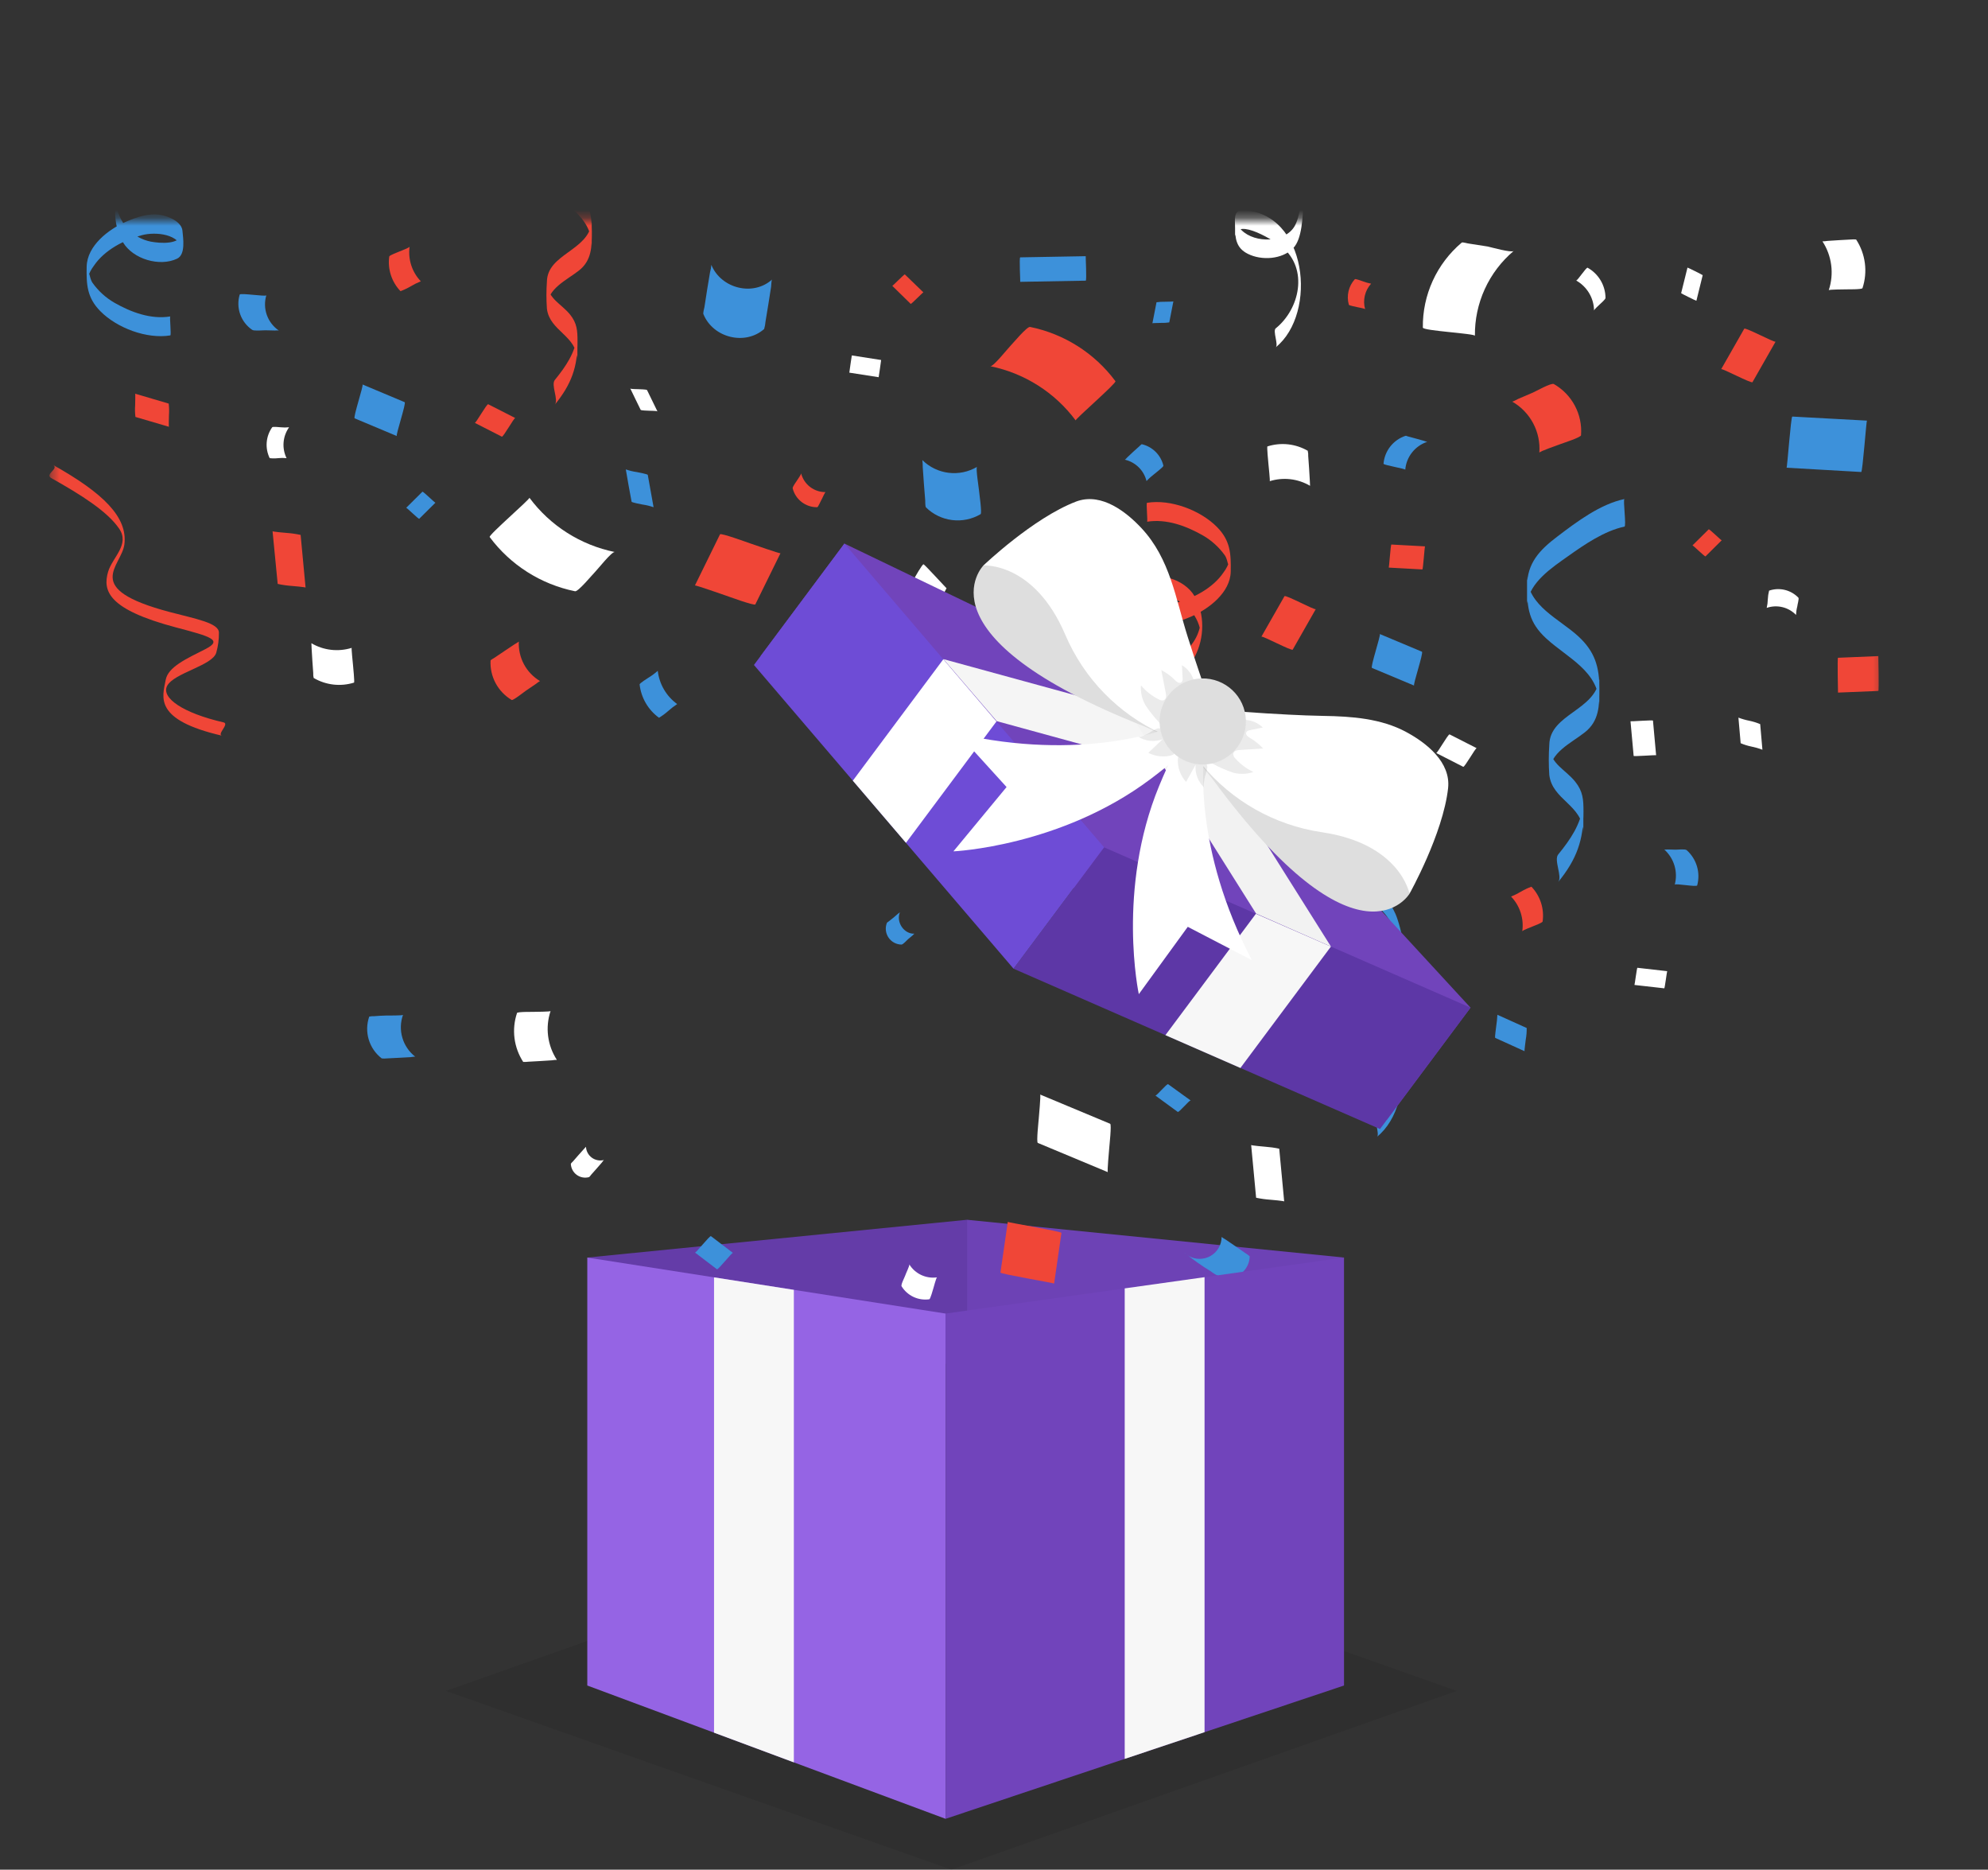 <svg width="251" height="236" viewBox="0 0 251 236" fill="none" xmlns="http://www.w3.org/2000/svg">
<rect x="0" y="0" width="251" height="236" fill="#333333" stroke="none"/>
<g clip-path="url(#clip0_12_826)">
<mask id="mask0_12_826" style="mask-type:luminance" maskUnits="userSpaceOnUse" x="6" y="27" width="232" height="232">
<path d="M237.703 27.752H6.375V258.37H237.703V27.752Z" fill="white"/>
</mask>
<g mask="url(#mask0_12_826)">
<path d="M61.936 83.377C61.885 84.371 62.107 85.359 62.577 86.236C63.047 87.112 63.749 87.845 64.605 88.354C64.772 88.451 66.215 87.307 66.405 87.178C66.826 86.897 67.247 86.615 67.663 86.325C67.826 86.192 67.997 86.072 68.177 85.965C67.321 85.453 66.621 84.72 66.151 83.843C65.681 82.965 65.458 81.977 65.507 80.984C65.337 81.106 65.159 81.218 64.975 81.32C64.554 81.597 64.129 81.878 63.708 82.164C63.287 82.45 62.866 82.727 62.449 83.013C62.371 83.068 61.941 83.299 61.936 83.377Z" fill="#F04637"/>
<path d="M88.816 39.661C90.037 42.655 94.09 43.642 96.478 41.529C96.57 41.23 96.627 40.92 96.649 40.607C96.772 39.875 96.893 39.142 97.01 38.407C97.13 37.674 97.246 36.94 97.357 36.202C97.38 36.045 97.385 35.372 97.482 35.28C95.094 37.438 91.041 36.428 89.815 33.435C89.791 33.747 89.736 34.056 89.649 34.357C89.524 35.091 89.404 35.824 89.283 36.557C89.163 37.291 89.052 38.024 88.941 38.762C88.909 38.97 88.737 39.486 88.816 39.684V39.661Z" fill="#3D91DA"/>
<path d="M46.626 128.302C46.295 129.236 46.269 130.251 46.551 131.202C46.832 132.153 47.408 132.991 48.195 133.597C48.402 133.623 48.612 133.623 48.819 133.597L50.323 133.523L51.827 133.44C51.938 133.44 52.373 133.338 52.447 133.394C51.659 132.788 51.084 131.95 50.803 130.999C50.522 130.048 50.55 129.033 50.883 128.099C50.846 128.205 48.944 128.177 48.755 128.186C48.25 128.186 47.751 128.237 47.251 128.269C47.042 128.262 46.832 128.277 46.626 128.315V128.302Z" fill="#3D91DA"/>
<path d="M115.405 73.059C114.841 74.133 114.273 75.209 113.702 76.288C113.702 76.247 115.585 76.856 115.747 76.902C115.909 76.948 117.751 77.58 117.806 77.474C118.371 76.397 118.938 75.321 119.509 74.245C119.509 74.286 116.765 71.275 116.608 71.228C116.451 71.182 115.46 72.953 115.405 73.073V73.059Z" fill="white"/>
<path d="M38.581 74.171L37.956 67.52C37.374 67.394 36.783 67.31 36.189 67.267C36.05 67.267 34.417 67.11 34.412 67.054L35.06 73.705C35.644 73.832 36.236 73.916 36.832 73.959C36.966 73.959 38.599 74.116 38.604 74.171H38.581Z" fill="#F04637"/>
<path d="M65.276 127.873C64.933 128.893 64.825 129.978 64.96 131.045C65.096 132.113 65.471 133.136 66.058 134.04C66.267 134.05 66.475 134.042 66.683 134.016L68.186 133.933C68.686 133.901 69.19 133.873 69.69 133.837C69.895 133.802 70.102 133.784 70.31 133.781C69.72 132.879 69.343 131.856 69.205 130.789C69.067 129.721 69.173 128.636 69.514 127.615C69.482 127.716 67.576 127.711 67.391 127.721C67.206 127.73 65.323 127.693 65.262 127.873H65.276Z" fill="white"/>
<path d="M39.608 85.578C40.368 86.024 41.214 86.307 42.09 86.408C42.967 86.509 43.855 86.425 44.697 86.163C44.79 86.136 44.586 84.152 44.572 83.968C44.558 83.783 44.346 81.795 44.406 81.777C43.563 82.04 42.675 82.123 41.799 82.022C40.922 81.922 40.076 81.638 39.316 81.191C39.316 81.191 39.349 81.92 39.344 81.837C39.372 82.353 39.404 82.87 39.437 83.387C39.469 83.903 39.506 84.42 39.548 84.936C39.536 85.152 39.555 85.367 39.603 85.578H39.608Z" fill="white"/>
<path d="M17.095 52.627L21.333 53.872C21.287 53.872 21.333 52.525 21.333 52.405C21.368 51.918 21.357 51.429 21.301 50.943L17.063 49.693C17.105 49.693 17.063 51.04 17.063 51.16C17.027 51.649 17.04 52.14 17.1 52.627H17.095Z" fill="#F04637"/>
<path d="M79.013 59.25C79.253 60.606 79.475 61.967 79.743 63.323C79.743 63.434 80.979 63.65 81.131 63.687C81.604 63.754 82.069 63.866 82.519 64.024L81.788 59.951C81.788 59.841 80.553 59.624 80.4 59.587C79.928 59.522 79.463 59.409 79.013 59.25Z" fill="#3D91DA"/>
<path d="M49.148 32.365C49.036 33.155 49.106 33.96 49.351 34.72C49.596 35.48 50.011 36.174 50.564 36.751C51.011 36.587 51.443 36.383 51.854 36.142C52.263 35.898 52.69 35.685 53.131 35.506C52.581 34.931 52.168 34.239 51.923 33.483C51.678 32.727 51.607 31.925 51.716 31.138C51.716 31.258 50.568 31.678 50.425 31.747C50.281 31.816 49.171 32.208 49.148 32.383V32.365Z" fill="#F04637"/>
<path d="M30.262 37.19C30.02 38.001 30.042 38.867 30.324 39.665C30.607 40.463 31.136 41.152 31.835 41.631C32.067 41.806 33.223 41.682 33.515 41.691C33.913 41.691 34.306 41.714 34.704 41.719C34.868 41.7 35.034 41.7 35.199 41.719C34.499 41.239 33.97 40.549 33.687 39.751C33.405 38.952 33.383 38.084 33.626 37.273C33.561 37.471 30.336 36.945 30.262 37.185V37.19Z" fill="#3D91DA"/>
<path d="M59.946 53.374L63.361 55.118C63.532 55.205 64.92 52.701 65.054 52.765L61.64 51.026C61.468 50.939 60.076 53.443 59.946 53.374Z" fill="#F04637"/>
<path d="M111.963 116.526C111.851 116.827 111.813 117.15 111.852 117.468C111.892 117.786 112.007 118.09 112.188 118.354C112.369 118.619 112.611 118.836 112.894 118.989C113.177 119.141 113.492 119.223 113.813 119.229C114.021 119.229 114.484 118.69 114.646 118.551L115.234 118.062C115.28 118.021 115.419 117.855 115.47 117.855C114.146 117.924 113.11 116.411 113.619 115.147C113.544 115.22 113.462 115.285 113.374 115.341L112.786 115.848L112.199 116.31C112.138 116.36 111.99 116.443 111.963 116.517V116.526Z" fill="#3D91DA"/>
<path d="M112.671 36.092L114.984 38.361C115.044 38.416 116.548 36.871 116.585 36.903L114.244 34.639C114.183 34.579 112.68 36.128 112.647 36.092H112.671Z" fill="#F04637"/>
<path d="M116.904 64.038C117.796 64.923 118.958 65.488 120.208 65.644C121.457 65.8 122.723 65.539 123.807 64.9C124.006 64.78 123.631 62.216 123.608 61.916C123.585 61.616 123.173 59.038 123.358 58.932C122.274 59.571 121.009 59.833 119.76 59.678C118.51 59.523 117.348 58.959 116.455 58.074C116.491 58.363 116.506 58.654 116.501 58.946C116.543 59.651 116.598 60.357 116.649 61.058C116.7 61.759 116.756 62.465 116.816 63.166C116.816 63.332 116.816 63.936 116.904 64.038Z" fill="#3D91DA"/>
<path d="M72.073 146.917C72.085 147.187 72.158 147.451 72.286 147.69C72.414 147.928 72.594 148.135 72.813 148.295C73.031 148.455 73.283 148.565 73.55 148.615C73.817 148.666 74.091 148.656 74.353 148.587C74.423 148.587 74.622 148.296 74.64 148.278L75.32 147.512L75.991 146.742C76.051 146.677 76.19 146.442 76.264 146.419C76.002 146.488 75.727 146.498 75.461 146.447C75.194 146.397 74.942 146.288 74.724 146.128C74.505 145.967 74.325 145.761 74.197 145.522C74.069 145.284 73.996 145.02 73.983 144.749C73.894 144.859 73.798 144.964 73.697 145.063C73.465 145.312 73.234 145.57 73.016 145.824L72.346 146.594C72.295 146.65 72.068 146.848 72.073 146.917Z" fill="white"/>
<path d="M100.082 61.644C100.254 62.331 100.654 62.939 101.217 63.371C101.779 63.803 102.472 64.033 103.181 64.024C103.293 64.024 103.644 63.185 103.723 63.074C103.801 62.963 104.139 62.119 104.246 62.115C103.536 62.126 102.843 61.898 102.28 61.466C101.717 61.035 101.317 60.426 101.146 59.739C101.178 59.878 100.683 60.546 100.604 60.685C100.526 60.823 100.035 61.455 100.082 61.644Z" fill="#F04637"/>
<path d="M90.907 67.446L87.738 73.904C87.78 73.821 91.245 75.043 91.541 75.14C91.837 75.237 95.242 76.496 95.367 76.288L98.541 69.831C98.499 69.914 95.034 68.692 94.733 68.595C94.433 68.498 91.009 67.239 90.907 67.446Z" fill="#F04637"/>
<path d="M80.757 86.403C80.851 87.233 81.118 88.035 81.539 88.757C81.96 89.48 82.527 90.107 83.204 90.6C83.614 90.351 84.001 90.065 84.361 89.747C84.718 89.428 85.099 89.135 85.499 88.871C84.821 88.378 84.253 87.751 83.831 87.029C83.409 86.306 83.142 85.504 83.047 84.674C82.69 84.993 82.304 85.278 81.895 85.527C81.76 85.624 80.733 86.242 80.757 86.403Z" fill="#3D91DA"/>
<path d="M51.091 50.764L45.771 48.531C45.937 48.6 44.554 52.71 44.781 52.807L50.101 55.039C49.934 54.965 51.318 50.856 51.091 50.764Z" fill="#3D91DA"/>
<path d="M34.366 53.932C33.968 54.494 33.73 55.153 33.674 55.838C33.619 56.524 33.749 57.211 34.051 57.83C34.405 57.871 34.762 57.871 35.116 57.83C35.469 57.791 35.826 57.791 36.18 57.83C35.878 57.211 35.749 56.523 35.805 55.837C35.861 55.152 36.101 54.494 36.499 53.932C36.144 53.971 35.785 53.971 35.43 53.932C35.287 53.932 34.454 53.822 34.366 53.932Z" fill="white"/>
<path d="M53.335 62.064L51.285 64.098C51.336 64.047 52.858 65.564 52.932 65.481L54.977 63.452C54.931 63.503 53.404 61.985 53.335 62.068V62.064Z" fill="#3D91DA"/>
<path d="M61.825 67.788C64.449 71.316 68.288 73.754 72.605 74.632C72.993 74.715 74.826 72.492 75.14 72.183C75.455 71.874 77.245 69.6 77.624 69.679C73.306 68.8 69.467 66.361 66.845 62.829C66.956 62.977 61.649 67.557 61.825 67.788Z" fill="white"/>
<path d="M107.234 47.037L110.936 47.613C110.936 47.613 111.269 45.445 111.25 45.441L107.549 44.864C107.549 44.864 107.216 47.037 107.234 47.037Z" fill="white"/>
<path d="M79.577 49.034C80.012 49.956 80.451 50.828 80.886 51.727C80.937 51.829 81.812 51.829 81.946 51.843C82.08 51.857 82.959 51.843 83.01 51.935C82.572 51.04 82.134 50.142 81.696 49.242C81.645 49.14 80.771 49.14 80.636 49.126C80.502 49.112 79.623 49.126 79.577 49.034Z" fill="white"/>
<path d="M21.981 20.096C15.869 18.343 12.825 26.037 15.531 30.589C16.794 32.711 20.158 33.703 22.36 32.651C23.461 32.13 23.124 30.059 23.031 29.081C22.883 27.942 21.227 27.291 20.301 27.134C18.83 26.853 17.229 27.416 15.906 27.988C13.69 28.947 11.002 31.018 10.942 33.652C10.9 35.898 10.974 37.563 12.668 39.279C14.763 41.401 18.529 42.821 21.5 42.337C21.648 42.314 21.393 39.966 21.5 39.943C19.057 40.344 16.554 39.413 14.463 38.223C13.367 37.593 12.42 36.736 11.687 35.709C11.224 35.04 11.326 33.836 11.071 35.109C11.225 34.55 11.486 34.025 11.839 33.564C13.177 31.562 15.67 30.276 17.933 29.68C19.589 29.242 22.8 29.473 23.059 31.715V29.321C22.818 30.967 20.181 30.704 19.048 30.502C17.891 30.273 16.841 29.676 16.055 28.799C15.27 27.923 14.792 26.816 14.694 25.645C14.694 26.392 14.694 27.134 14.694 27.877C14.7 26.998 14.91 26.133 15.309 25.35C15.708 24.567 16.285 23.887 16.993 23.364C17.702 22.841 18.523 22.49 19.391 22.338C20.259 22.187 21.15 22.238 21.995 22.49C21.8 22.43 22.226 20.184 21.995 20.096H21.981Z" fill="#3D91DA"/>
<path d="M153.643 4.382C155.924 2.601 158.867 1.25 161.411 3.307C163.956 5.364 163.193 8.261 161.842 10.728C160.639 12.933 159.237 16.406 156.456 16.927C155.226 17.163 153.963 16.083 153.44 15.082C153.264 14.446 153.222 14.57 153.315 15.465C153.388 15.197 153.492 14.939 153.625 14.695C153.896 14.197 154.287 13.774 154.763 13.463C156.896 11.895 160.236 13.699 161.744 15.308C163.595 17.273 164.252 20.207 164.52 22.794C164.562 24.13 164.406 25.465 164.058 26.756C163.757 28.14 163.447 29.062 162.138 29.75C160.005 30.852 156.276 30.063 155.938 27.402V29.8C156.156 27.365 161.101 30.538 161.888 31.184C165.233 33.988 164.076 39.025 161.069 41.447C160.666 41.769 161.448 43.536 161.069 43.84C166.408 39.546 165.043 26.724 156.859 26.54C155.707 26.512 155.934 27.822 155.934 28.592C155.934 30.073 156.058 31.295 157.544 32.037C159.292 32.918 161.893 32.748 163.28 31.323C164.414 30.155 164.46 27.333 164.571 25.788C164.798 22.642 164.659 19.33 163.646 16.323C162.526 12.942 158.131 8.57 154.393 11.323C152.542 12.679 152.667 17.006 154.18 18.495C157.918 22.185 161.911 13.422 162.795 10.904C163.549 8.736 163.503 5.572 162.896 3.362C161.592 -1.425 156.641 -0.387 153.616 1.979C153.218 2.292 153.995 4.077 153.616 4.373L153.643 4.382Z" fill="white"/>
<path d="M237.153 82.815L232.063 83.027C231.966 83.027 232.063 87.422 232.063 87.422L237.153 87.215C237.25 87.215 237.153 82.819 237.153 82.815Z" fill="#F04637"/>
<path d="M132.218 116.047L133.92 112.818C133.92 112.859 132.037 112.251 131.875 112.205C131.713 112.158 129.877 111.527 129.821 111.633C129.251 112.706 128.683 113.782 128.119 114.861C128.119 114.82 130.858 117.832 131.019 117.878C131.181 117.924 132.162 116.153 132.218 116.033V116.047Z" fill="white"/>
<path d="M157.969 144.532L158.594 151.183C159.178 151.308 159.77 151.391 160.366 151.433C160.5 151.433 162.133 151.594 162.138 151.649L161.513 144.994C160.929 144.871 160.337 144.788 159.741 144.745C159.607 144.745 157.974 144.583 157.969 144.532Z" fill="white"/>
<path d="M235.145 36.396C235.486 35.375 235.592 34.29 235.454 33.222C235.316 32.154 234.938 31.131 234.349 30.229C234.141 30.211 233.932 30.211 233.724 30.229C233.225 30.251 232.725 30.279 232.225 30.312C231.721 30.345 231.221 30.372 230.722 30.409C230.515 30.444 230.306 30.462 230.097 30.465C230.687 31.366 231.064 32.389 231.202 33.457C231.34 34.525 231.234 35.61 230.893 36.631C230.925 36.53 232.831 36.534 233.021 36.525C233.211 36.516 235.085 36.553 235.145 36.373V36.396Z" fill="white"/>
<path d="M165.136 56.912C164.371 56.466 163.521 56.185 162.64 56.088C161.759 55.991 160.868 56.08 160.024 56.349C159.931 56.377 160.135 58.365 160.148 58.545C160.162 58.724 160.375 60.717 160.315 60.735C161.157 60.473 162.045 60.389 162.922 60.49C163.799 60.591 164.644 60.874 165.404 61.321C165.404 61.321 165.372 60.592 165.376 60.68C165.349 60.163 165.316 59.647 165.284 59.13C165.252 58.614 165.215 58.093 165.173 57.576C165.185 57.361 165.166 57.145 165.117 56.935L165.136 56.912Z" fill="white"/>
<path d="M135.045 78.765L132.31 75.721C132.232 75.629 129.048 78.544 129.016 78.488C129.941 79.503 130.851 80.521 131.746 81.542C131.829 81.629 134.984 78.719 135.045 78.774V78.765Z" fill="#3D91DA"/>
<path d="M221.265 48.236L224.18 43.126C224.087 43.287 220.349 41.281 220.224 41.493L217.31 46.603C217.402 46.442 221.14 48.448 221.265 48.236Z" fill="#F04637"/>
<path d="M222.519 94.632C222.426 93.557 222.329 92.482 222.237 91.403C221.798 91.219 221.342 91.077 220.876 90.979C220.403 90.886 219.939 90.754 219.489 90.582C219.581 91.657 219.678 92.731 219.771 93.811C220.208 93.998 220.664 94.141 221.131 94.235C221.604 94.329 222.068 94.462 222.519 94.632Z" fill="white"/>
<path d="M158.862 126.77C158.617 125.414 158.376 124.054 158.131 122.698C158.131 122.587 156.891 122.37 156.743 122.333C156.27 122.268 155.805 122.155 155.355 121.997C155.6 123.353 155.846 124.713 156.086 126.069C156.086 126.18 157.326 126.397 157.474 126.434C157.947 126.499 158.412 126.612 158.862 126.77Z" fill="#3D91DA"/>
<path d="M199.617 54.933C199.716 53.643 199.446 52.352 198.838 51.209C198.231 50.066 197.311 49.118 196.184 48.476C195.861 48.291 193.904 49.398 193.538 49.555C192.913 49.818 192.294 50.081 191.687 50.348C191.576 50.395 190.989 50.731 190.919 50.69C192.045 51.333 192.964 52.281 193.572 53.424C194.179 54.566 194.45 55.857 194.352 57.147C194.352 56.972 196.749 56.169 196.999 56.063C197.249 55.957 199.608 55.219 199.627 54.928L199.617 54.933Z" fill="#F04637"/>
<path d="M194.769 116.31C194.88 115.519 194.811 114.714 194.566 113.955C194.321 113.195 193.906 112.501 193.353 111.923C192.905 112.087 192.473 112.29 192.062 112.532C191.654 112.776 191.227 112.989 190.785 113.169C191.338 113.746 191.753 114.44 191.997 115.2C192.241 115.96 192.31 116.765 192.197 117.555C192.197 117.435 193.349 117.015 193.492 116.946C193.635 116.877 194.746 116.485 194.769 116.31Z" fill="#F04637"/>
<path d="M214.284 111.753C214.497 110.962 214.486 110.128 214.252 109.344C214.017 108.56 213.569 107.856 212.956 107.311C212.762 107.136 211.804 107.26 211.54 107.251C211.207 107.251 210.869 107.228 210.536 107.223C210.462 107.223 210.166 107.26 210.12 107.223C210.732 107.77 211.179 108.475 211.414 109.259C211.648 110.044 211.66 110.878 211.448 111.67C211.499 111.471 214.224 111.997 214.284 111.757V111.753Z" fill="#3D91DA"/>
<path d="M235.714 53.093L226.29 52.581C226.114 52.581 225.651 59.038 225.568 59.038L234.992 59.578C235.168 59.578 235.635 53.12 235.714 53.12V53.093Z" fill="#3D91DA"/>
<path d="M177.424 59.292C177.489 58.498 177.786 57.74 178.28 57.113C178.774 56.487 179.441 56.019 180.2 55.768C180.063 55.742 179.93 55.702 179.802 55.648L178.83 55.376C178.507 55.288 178.187 55.196 177.859 55.113C177.766 55.113 177.544 54.984 177.456 55.011C176.698 55.262 176.03 55.73 175.536 56.357C175.043 56.983 174.745 57.741 174.68 58.535C174.68 58.715 177.456 59.158 177.424 59.292Z" fill="#3D91DA"/>
<path d="M135.734 91.108C135.105 90.692 134.397 90.413 133.653 90.286C132.91 90.16 132.148 90.19 131.417 90.374C131.117 90.448 130.626 91.168 130.404 91.398C130.182 91.629 129.941 91.887 129.696 92.132C129.636 92.196 129.483 92.422 129.409 92.441C130.141 92.259 130.902 92.231 131.645 92.358C132.389 92.484 133.097 92.764 133.726 93.179C133.925 93.308 135.577 91.006 135.734 91.108Z" fill="white"/>
<path d="M146.884 58.766C146.725 58.107 146.385 57.506 145.902 57.029C145.419 56.552 144.812 56.219 144.15 56.068C144.036 56.15 143.931 56.242 143.835 56.344L143.076 57.027L142.327 57.733C142.29 57.77 142.058 58.032 142.021 58.023C142.683 58.177 143.289 58.51 143.772 58.986C144.255 59.463 144.595 60.063 144.756 60.721C145.086 60.373 145.445 60.052 145.829 59.762C145.945 59.656 146.921 58.927 146.884 58.784V58.766Z" fill="#3D91DA"/>
<path d="M212.257 37.005L213.058 33.776C213.058 33.749 214.982 34.699 214.978 34.736L214.182 37.964C214.182 37.996 212.257 37.042 212.257 37.01V37.005Z" fill="white"/>
<path d="M192.779 129.768L189.055 128.09C189.03 128.578 188.981 129.064 188.907 129.547C188.907 129.676 188.694 130.963 188.787 131.009L192.488 132.688C192.442 132.688 192.627 131.351 192.636 131.231C192.725 130.749 192.766 130.259 192.756 129.768H192.779Z" fill="#3D91DA"/>
<path d="M186.219 42.397C186.192 40.36 186.617 38.342 187.464 36.488C188.311 34.634 189.559 32.989 191.118 31.673C190.813 31.931 188.278 31.212 187.829 31.115C187.052 30.99 186.274 30.87 185.516 30.755C185.354 30.755 184.66 30.529 184.549 30.626C182.99 31.943 181.742 33.587 180.894 35.441C180.046 37.295 179.62 39.312 179.645 41.35C179.645 41.76 186.237 42.088 186.242 42.397H186.219Z" fill="white"/>
<path d="M186.441 94.438L183.022 92.699C182.855 92.611 181.463 95.116 181.329 95.047L184.743 96.79C184.914 96.878 186.307 94.373 186.441 94.438Z" fill="white"/>
<path d="M172.358 39.034C172.201 38.476 172.187 37.888 172.319 37.323C172.451 36.759 172.724 36.237 173.112 35.806C172.763 35.74 172.421 35.643 172.089 35.515C171.974 35.483 171.136 35.155 171.058 35.243C170.667 35.673 170.393 36.195 170.261 36.76C170.129 37.325 170.144 37.914 170.304 38.471C170.331 38.573 171.229 38.73 171.326 38.762C171.423 38.794 172.33 38.933 172.358 39.034Z" fill="#F04637"/>
<path d="M227.062 75.444C226.595 74.959 225.998 74.617 225.342 74.459C224.686 74.301 223.999 74.334 223.361 74.554C223.27 74.91 223.215 75.275 223.199 75.642C223.19 76.009 223.144 76.374 223.06 76.731C223.698 76.511 224.386 76.478 225.042 76.636C225.698 76.794 226.294 77.136 226.762 77.621C226.776 77.255 226.83 76.892 226.923 76.537C226.923 76.385 227.169 75.555 227.062 75.444Z" fill="white"/>
<path d="M144.497 116.997L141.693 116.01C141.455 116.284 141.24 116.577 141.05 116.886C140.864 117.196 140.657 117.494 140.43 117.776L143.206 118.768C143.443 118.494 143.659 118.2 143.849 117.892C144.038 117.58 144.246 117.282 144.474 116.997H144.497Z" fill="#3D91DA"/>
<path d="M147.629 40.695C147.8 39.814 147.976 38.928 148.147 38.047C148.147 38.075 147.166 38.084 147.083 38.089C146.727 38.081 146.371 38.102 146.019 38.153C145.849 39.039 145.677 39.922 145.501 40.801C145.501 40.778 146.482 40.764 146.565 40.759C146.921 40.77 147.277 40.749 147.629 40.695Z" fill="#3D91DA"/>
<path d="M140.166 141.848L131.325 138.158C131.431 138.204 131.163 140.953 131.149 141.212C131.135 141.47 130.83 144.177 131.033 144.265L139.875 147.955C139.768 147.909 140.037 145.16 140.051 144.901C140.064 144.643 140.37 141.936 140.166 141.848Z" fill="white"/>
<path d="M137.08 32.337L128.813 32.485C128.665 32.485 128.836 35.575 128.813 35.575L137.08 35.427C137.228 35.427 137.057 32.337 137.08 32.337Z" fill="#3D91DA"/>
<path d="M163.216 81.998L166.126 76.888C166.033 77.054 162.3 75.043 162.175 75.255L159.26 80.365C159.353 80.204 163.091 82.21 163.216 81.998Z" fill="#F04637"/>
<path d="M162.711 103.395C162.617 102.564 162.351 101.761 161.93 101.038C161.508 100.315 160.941 99.687 160.264 99.193C159.853 99.442 159.466 99.727 159.107 100.046C158.749 100.364 158.368 100.657 157.969 100.923C158.646 101.415 159.214 102.043 159.635 102.765C160.056 103.488 160.322 104.29 160.417 105.12C160.776 104.803 161.163 104.519 161.573 104.271C161.707 104.17 162.73 103.552 162.711 103.395Z" fill="#3D91DA"/>
<path d="M146.019 104.451L142.887 103.616C143.067 103.663 142.757 105.752 142.97 105.812L146.102 106.647C145.922 106.596 146.232 104.507 146.019 104.451Z" fill="white"/>
<path d="M202.708 37.6C202.701 36.824 202.489 36.063 202.092 35.395C201.696 34.727 201.129 34.175 200.45 33.795C200.279 33.698 199.146 35.483 198.998 35.404C199.676 35.784 200.242 36.335 200.64 37.002C201.037 37.669 201.251 38.429 201.26 39.205C201.26 39.057 201.885 38.532 201.991 38.411C202.097 38.292 202.713 37.798 202.708 37.6Z" fill="white"/>
<path d="M173.223 84.309L178.543 86.537C178.372 86.468 179.76 82.358 179.529 82.261L174.208 80.029C174.38 80.103 172.992 84.212 173.223 84.309Z" fill="#3D91DA"/>
<path d="M209.097 95.323C208.968 93.866 208.835 92.409 208.699 90.951C208.699 90.873 205.868 91.08 205.863 91.043C205.997 92.501 206.127 93.958 206.261 95.416C206.261 95.499 209.093 95.287 209.097 95.323Z" fill="white"/>
<path d="M206.363 124.326L210.129 124.75C210.189 124.75 210.467 122.582 210.495 122.587L206.729 122.158C206.668 122.158 206.391 124.33 206.363 124.326Z" fill="white"/>
<path d="M215.334 70.228L217.379 68.198C217.332 68.244 215.806 66.732 215.736 66.815L213.687 68.844C213.738 68.798 215.264 70.311 215.334 70.228Z" fill="#F04637"/>
<path d="M140.832 48.116C138.209 44.586 134.37 42.147 130.053 41.267C129.664 41.188 127.832 43.407 127.517 43.72C127.203 44.034 125.412 46.303 125.033 46.225C129.35 47.103 133.189 49.541 135.813 53.07C135.706 52.927 141.008 48.347 140.832 48.116Z" fill="#F04637"/>
<path d="M179.913 68.964L175.666 68.733C175.587 68.733 175.379 71.648 175.342 71.644L179.589 71.879C179.668 71.879 179.876 68.964 179.913 68.964Z" fill="#F04637"/>
<path d="M168.397 135.409C167.935 134.51 167.523 133.61 167.084 132.716C167.033 132.614 166.158 132.61 166.024 132.6C165.89 132.591 165.011 132.6 164.965 132.503C165.399 133.401 165.837 134.299 166.279 135.197C166.325 135.298 167.204 135.303 167.333 135.312C167.463 135.322 168.347 135.312 168.397 135.409Z" fill="white"/>
<path d="M150.335 138.91L147.486 136.853C147.333 136.742 146 138.375 145.871 138.283L148.698 140.349C148.855 140.46 150.187 138.827 150.317 138.919L150.335 138.91Z" fill="#3D91DA"/>
<path d="M144.349 85.707C150.46 87.459 153.505 79.761 150.798 75.213C149.535 73.092 146.172 72.1 143.969 73.152C142.868 73.673 143.206 75.749 143.317 76.722C143.447 77.861 145.103 78.493 146.028 78.668C147.495 78.95 149.1 78.387 150.423 77.815C152.639 76.856 155.341 74.784 155.388 72.151C155.429 69.905 155.355 68.24 153.657 66.524C151.566 64.402 147.8 62.981 144.825 63.466C144.682 63.466 144.936 65.837 144.825 65.855C147.273 65.458 149.776 66.39 151.867 67.58C152.962 68.21 153.908 69.068 154.643 70.094C155.105 70.758 155.004 71.966 155.258 70.693C155.103 71.252 154.842 71.777 154.49 72.239C153.153 74.24 150.659 75.527 148.397 76.122C146.741 76.556 143.53 76.33 143.271 74.088V76.482C143.511 74.835 146.148 75.098 147.282 75.296C148.438 75.526 149.487 76.124 150.272 77C151.058 77.876 151.536 78.983 151.636 80.153C151.636 79.411 151.636 78.668 151.636 77.925C151.631 78.804 151.421 79.669 151.022 80.453C150.624 81.236 150.047 81.916 149.339 82.439C148.631 82.962 147.811 83.313 146.943 83.465C146.075 83.616 145.184 83.564 144.339 83.313C144.534 83.368 144.108 85.619 144.339 85.707H144.349Z" fill="#F04637"/>
<path d="M166.422 104.045C168.707 102.26 171.645 100.909 174.19 102.971C176.734 105.032 175.971 107.924 174.625 110.387C173.417 112.597 172.015 116.065 169.235 116.586C168.004 116.822 166.741 115.742 166.218 114.741C166.043 114.105 166.001 114.234 166.093 115.129C166.167 114.861 166.271 114.603 166.403 114.359C166.675 113.86 167.066 113.437 167.542 113.127C169.674 111.554 173.015 113.362 174.523 114.972C176.374 116.937 177.031 119.866 177.299 122.453C177.405 123.482 177.197 124.759 176.836 126.42C176.54 127.804 176.226 128.726 174.916 129.413C172.783 130.511 169.054 129.727 168.717 127.066V129.459C168.934 127.019 173.88 130.193 174.666 130.843C178.011 133.647 176.859 138.684 173.848 141.11C173.45 141.433 174.232 143.195 173.848 143.499C179.191 139.205 177.822 126.383 169.642 126.198C168.485 126.175 168.717 127.485 168.717 128.251C168.717 129.732 168.842 130.954 170.327 131.701C172.08 132.577 174.68 132.411 176.068 130.981C177.197 129.815 177.243 126.992 177.354 125.447C177.581 122.306 177.442 118.989 176.429 115.987C175.31 112.601 170.914 108.229 167.176 110.987C165.325 112.338 165.45 116.669 166.963 118.159C170.706 121.849 174.694 113.086 175.578 110.563C176.337 108.395 176.286 105.235 175.684 103.026C174.375 98.234 169.425 99.272 166.399 101.642C166.001 101.956 166.778 103.741 166.399 104.036L166.422 104.045Z" fill="#3D91DA"/>
<path d="M126.523 111.577C125.865 111.168 125.352 110.564 125.057 109.849C124.763 109.134 124.701 108.344 124.88 107.592C125.246 105.877 126.731 104.585 126.962 102.902C127.092 102.067 127.193 101.223 127.254 100.379C127.341 99.175 126.569 98.903 125.708 98.294C122.789 96.232 124.464 93.091 124.783 90.264C125.162 86.869 124.561 84.106 123.034 81.039C123.242 81.459 122.632 82.294 122.849 82.723C123.803 84.484 124.446 86.395 124.751 88.373C124.977 90.259 124.228 92.03 123.936 93.871C123.548 96.306 123.543 98.589 125.787 100.176C126.902 100.964 127.337 101.264 126.601 102.597C125.819 104.013 125.107 105.199 124.889 106.836C124.603 109.031 124.047 111.96 126.333 113.27C126.148 113.164 126.726 111.707 126.518 111.587L126.523 111.577Z" fill="white"/>
<path d="M28.222 91.182C23.036 89.987 20.357 88.078 21.092 86.597C21.925 84.932 26.871 84.023 27.311 82.363C27.541 81.542 27.652 80.692 27.639 79.84C27.611 78.627 24.724 78.124 21.416 77.248C10.183 74.277 15.369 71.519 15.707 68.696C16.114 65.302 13.116 62.281 6.667 58.669C7.546 59.163 5.575 59.845 6.482 60.353C10.28 62.479 13.574 64.568 15.041 66.727C16.429 68.733 14.194 70.348 13.653 72.16C12.95 74.563 13.597 76.916 22.231 79.199C26.529 80.338 28.203 80.772 25.932 81.934C23.494 83.17 21.231 84.185 20.921 85.813C20.505 87.995 19.344 90.859 28.041 92.865C27.329 92.704 29.013 91.366 28.227 91.182H28.222Z" fill="#F04637"/>
<path d="M77.555 7.717C74.807 8.293 72.165 10.281 69.986 11.937C67.932 13.496 66.521 14.986 66.521 17.605C66.521 20.101 66.72 21.71 68.695 23.518C71.129 25.746 74.65 27.208 74.71 30.991C74.71 30.022 74.71 29.055 74.71 28.089C74.275 31.655 69.116 32.047 69.052 35.538C68.971 36.679 68.971 37.824 69.052 38.965C69.398 41.797 72.79 42.328 72.901 45.39C72.901 44.366 72.901 43.347 72.901 42.328C72.595 44.569 71.457 46.23 70.055 47.955C69.533 48.591 70.555 50.455 70.055 51.073C72.156 48.49 72.933 46.303 72.915 43.098C72.915 41.751 72.864 40.819 71.989 39.722C70.87 38.338 69.292 37.789 69.056 35.847C69.056 36.816 69.056 37.784 69.056 38.753C69.102 36.401 71.508 35.4 73.104 34.141C74.701 32.882 74.733 31.143 74.728 29.247C74.728 26.756 74.233 25.022 72.313 23.251C70.157 21.295 66.646 19.819 66.521 16.498C66.521 17.518 66.521 18.537 66.521 19.561C66.822 17.13 69.338 15.493 71.175 14.165C73.012 12.836 75.274 11.31 77.546 10.835C77.777 10.784 77.356 7.753 77.546 7.717H77.555Z" fill="#F04637"/>
<path d="M205.114 62.986C202.051 63.627 199.099 65.846 196.67 67.691C194.357 69.434 192.812 71.09 192.802 73.996C192.802 76.763 193.025 78.576 195.227 80.592C197.938 83.078 201.866 84.71 201.926 88.931C201.926 87.852 201.926 86.772 201.926 85.702C201.463 89.687 195.68 90.121 195.611 94.004C195.523 95.277 195.523 96.555 195.611 97.828C195.999 100.983 199.775 101.582 199.909 104.996C199.909 103.855 199.909 102.716 199.909 101.578C199.571 104.078 198.299 105.932 196.735 107.855C196.152 108.566 197.29 110.646 196.735 111.333C199.076 108.455 199.946 106.015 199.927 102.44C199.927 100.932 199.867 99.894 198.882 98.667C197.633 97.118 195.875 96.513 195.606 94.35C195.606 95.43 195.606 96.506 195.606 97.579C195.657 94.954 198.341 93.838 200.122 92.418C201.903 90.997 201.94 89.074 201.935 86.957C201.935 84.189 201.38 82.243 199.243 80.292C196.846 78.101 192.927 76.477 192.802 72.774C192.802 73.908 192.802 75.046 192.802 76.187C193.14 73.479 195.944 71.648 197.998 70.191C200.052 68.733 202.569 67.004 205.1 66.473C205.364 66.418 204.892 63.037 205.1 62.996L205.114 62.986Z" fill="#3D91DA"/>
</g>
<path opacity="0.08" d="M120.119 190.873L56.305 213.436L120.119 236L183.929 213.436L120.119 190.873Z" fill="black"/>
<path d="M175.083 141.382L96.033 82.805L106.614 68.613L151.668 90.291L185.664 127.19L175.083 141.382Z" fill="#7144BB"/>
<path d="M139.394 106.951L185.664 127.19L174.236 142.512L127.966 122.273L139.394 106.951Z" fill="#5D37A6"/>
<path d="M160.023 130.225L168.037 119.483L158.566 115.341L151.936 124.234L147.157 130.64L147.143 130.663L156.614 134.805L156.628 134.782L160.023 130.225Z" fill="#F7F7F7"/>
<path d="M139.394 106.951L106.614 68.613L95.191 83.936L127.966 122.273L139.394 106.951Z" fill="#6E4CD6"/>
<path d="M119.18 99.959L125.81 91.066L119.101 83.216L111.088 93.963L107.692 98.52L107.678 98.543L114.387 106.389L114.401 106.365L119.18 99.959Z" fill="white"/>
<path d="M160.791 100.595L125.842 91.025L119.115 83.198L154.069 92.768L160.791 100.595Z" fill="#F5F5F5"/>
<path d="M139.32 84.706L158.589 115.313L168.041 119.474L148.772 88.871L139.32 84.706Z" fill="#F2F2F2"/>
<path d="M124.163 71.376C124.163 71.376 115.414 80.218 144.52 91.707L147.99 93.257L129.664 69.527L124.163 71.376Z" fill="#DEDEDE"/>
<path d="M151.705 85.711C151.103 83.943 150.52 82.168 149.956 80.384C148.42 75.532 147.754 70.555 144.113 66.658C142.16 64.573 139.153 62.258 136.104 63.226L135.854 63.314C130.418 65.394 124.163 71.376 124.163 71.376C124.163 71.376 130.584 70.915 134.508 80.14C136.86 85.644 141.178 90.081 146.625 92.593L151.705 85.711Z" fill="white"/>
<g opacity="0.08">
<path d="M146.324 91.158C145.676 90.471 145.09 89.727 144.575 88.935C144.173 88.192 143.992 87.351 144.052 86.509C144.674 87.245 145.439 87.848 146.301 88.28C146.397 88.345 146.506 88.388 146.62 88.405C146.735 88.422 146.852 88.412 146.962 88.377C147.036 88.334 147.099 88.273 147.144 88.201C147.19 88.129 147.218 88.047 147.226 87.962C147.24 87.792 147.226 87.621 147.185 87.455L146.62 84.572C147.251 84.907 147.829 85.333 148.337 85.836C148.44 85.951 148.562 86.049 148.697 86.126C148.766 86.171 148.847 86.195 148.929 86.195C149.011 86.195 149.091 86.171 149.16 86.126C149.227 86.052 149.275 85.963 149.302 85.867C149.328 85.771 149.332 85.671 149.313 85.573C149.28 85.038 149.253 84.498 149.225 83.963C149.923 84.382 150.447 85.037 150.701 85.808C150.952 86.575 151.028 87.388 150.923 88.188C150.777 89.458 150.318 90.672 149.586 91.721C149.225 92.247 148.799 92.726 148.318 93.146C148.165 93.285 147.814 93.677 147.587 93.649C147.36 93.621 147.365 93.188 147.319 93.008C147.137 92.323 146.796 91.689 146.324 91.158Z" fill="black"/>
</g>
<path d="M147.088 92.04C147.088 92.04 136.562 96.191 120.957 92.598L127.087 99.345L120.374 107.463C120.374 107.463 133.888 106.864 145.251 98.344C156.614 89.826 147.088 92.04 147.088 92.04Z" fill="white"/>
<g opacity="0.08">
<path d="M143.701 92.99C144.155 93.275 144.669 93.453 145.203 93.509C145.738 93.566 146.278 93.5 146.782 93.317L144.987 95.024C145.759 95.425 146.64 95.568 147.499 95.43C147.988 95.366 148.447 95.159 148.818 94.835C148.999 94.669 149.134 94.46 149.21 94.227C149.287 93.995 149.301 93.746 149.253 93.506C149.134 93.134 148.878 92.821 148.536 92.63C148.045 92.376 147.525 92.185 146.986 92.062C146.718 91.946 146.424 91.903 146.135 91.938C145.759 92.093 145.404 92.291 145.075 92.528C144.867 92.634 143.918 93.128 143.701 92.99Z" fill="black"/>
</g>
<path d="M177.96 112.814C177.96 112.814 171.585 123.482 153.088 98.322L150.71 95.37L178.363 107.039L177.96 112.814Z" fill="#DEDEDE"/>
<path d="M157.095 89.858C158.945 89.996 160.796 90.107 162.684 90.204C164.16 90.277 165.64 90.342 167.116 90.365C170.614 90.42 174.366 90.683 177.53 92.39C180.107 93.774 183.198 96.209 182.832 99.498C182.189 105.268 177.961 112.813 177.961 112.813C177.961 112.813 176.809 106.494 166.857 105.042C160.919 104.155 155.523 101.103 151.714 96.476L157.095 89.858Z" fill="white"/>
<g opacity="0.08">
<path d="M153.167 96.426C153.997 96.879 154.868 97.256 155.767 97.551C156.588 97.754 157.451 97.717 158.251 97.445C157.379 97.032 156.6 96.447 155.961 95.725C155.875 95.649 155.807 95.554 155.762 95.447C155.718 95.341 155.699 95.226 155.707 95.111C155.729 95.029 155.771 94.953 155.829 94.891C155.887 94.828 155.96 94.78 156.04 94.751C156.201 94.697 156.37 94.668 156.54 94.664L159.482 94.479C158.995 93.957 158.436 93.506 157.821 93.142C157.685 93.07 157.56 92.978 157.451 92.87C157.397 92.814 157.36 92.744 157.342 92.669C157.325 92.593 157.329 92.514 157.354 92.441C157.433 92.256 157.659 92.196 157.854 92.155L159.436 91.832C158.856 91.264 158.091 90.924 157.28 90.872C156.473 90.822 155.665 90.953 154.916 91.255C153.72 91.718 152.656 92.467 151.821 93.437C151.405 93.92 151.049 94.451 150.761 95.019C150.664 95.203 150.372 95.642 150.456 95.854C150.539 96.066 150.946 95.96 151.15 95.951C151.85 95.953 152.54 96.115 153.167 96.426Z" fill="black"/>
</g>
<path d="M152.006 95.831C152.006 95.831 150.618 107.034 158.062 121.199L149.965 116.988L143.784 125.488C143.784 125.488 140.953 112.306 146.352 99.198C151.751 86.089 152.006 95.831 152.006 95.831Z" fill="white"/>
<g opacity="0.08">
<path d="M152.047 99.419C151.657 99.052 151.356 98.602 151.166 98.101C150.977 97.601 150.905 97.064 150.955 96.532L149.753 98.695C149.171 98.056 148.81 97.248 148.725 96.389C148.662 95.902 148.746 95.407 148.966 94.968C149.08 94.752 149.249 94.568 149.456 94.437C149.663 94.305 149.901 94.229 150.146 94.216C150.536 94.233 150.905 94.398 151.177 94.677C151.541 95.089 151.852 95.545 152.103 96.034C152.283 96.26 152.4 96.531 152.441 96.818C152.384 97.22 152.282 97.615 152.135 97.994C152.112 98.206 151.858 99.244 152.047 99.419Z" fill="black"/>
</g>
<path d="M152.553 96.456C155.538 96.072 157.646 93.348 157.261 90.372C156.876 87.396 154.144 85.295 151.158 85.678C148.173 86.062 146.065 88.786 146.45 91.762C146.835 94.738 149.568 96.84 152.553 96.456Z" fill="#DEDEDE"/>
<path d="M169.693 158.734L122.09 153.965V172.922L169.693 158.734Z" fill="#6D42B5"/>
<path d="M74.15 158.734L122.09 153.965V172.926L74.15 158.734Z" fill="#643CA8"/>
<path d="M87.747 158.102L90.523 160.215C90.657 160.316 92.434 158.07 92.536 158.144L89.76 156.031C89.626 155.93 87.854 158.181 87.752 158.102H87.747Z" fill="#3D91DA"/>
<path d="M113.832 162.364C114.191 162.947 114.714 163.413 115.335 163.704C115.957 163.995 116.65 164.098 117.329 164.001C117.459 164.001 117.792 162.784 117.843 162.618C117.894 162.451 118.209 161.257 118.306 161.234C117.626 161.331 116.933 161.227 116.311 160.936C115.69 160.645 115.167 160.18 114.808 159.596C114.882 159.712 114.345 160.805 114.299 160.98C114.253 161.155 113.702 162.184 113.836 162.364H113.832Z" fill="white"/>
<path d="M127.24 154.232L126.314 160.634C126.314 160.805 133.101 161.953 133.092 162.018C133.401 159.884 133.709 157.75 134.017 155.616C134.041 155.445 127.226 154.297 127.235 154.232H127.24Z" fill="#F04637"/>
<path d="M149.572 158.134C150.623 158.997 151.734 159.783 152.899 160.487C153.454 160.934 154.118 161.229 154.823 161.34C155.201 161.358 155.579 161.3 155.934 161.17C156.29 161.039 156.615 160.839 156.891 160.581C157.167 160.323 157.389 160.012 157.542 159.667C157.695 159.322 157.778 158.95 157.784 158.573C157.624 158.434 157.452 158.309 157.271 158.199C156.859 157.908 156.438 157.622 156.021 157.332L154.768 156.478C154.581 156.378 154.403 156.263 154.236 156.133C154.236 156.621 154.107 157.1 153.861 157.523C153.615 157.945 153.262 158.295 152.837 158.537C152.411 158.779 151.93 158.905 151.44 158.901C150.95 158.898 150.47 158.765 150.049 158.517L150.298 158.674L153.121 160.583C152.562 160.132 151.973 159.719 151.358 159.347C150.737 158.986 150.141 158.586 149.572 158.148V158.134Z" fill="#3D91DA"/>
<path d="M74.15 212.754L119.388 229.58V165.805L74.15 158.734V212.754Z" fill="#9564E4"/>
<path d="M169.693 212.754L119.388 229.58V165.805L169.693 158.734V212.754Z" fill="#7144BB"/>
<path d="M142.003 162.627V219.22V222.015L152.084 218.644V161.211L142.003 162.627Z" fill="#F7F7F7"/>
<path d="M100.23 162.811L90.153 161.234V218.704L100.23 222.454V219.22V162.811Z" fill="#F7F7F7"/>
</g>
<defs>
<clipPath id="clip0_12_826">
<rect width="251" height="236" fill="white"/>
</clipPath>
</defs>
</svg>
